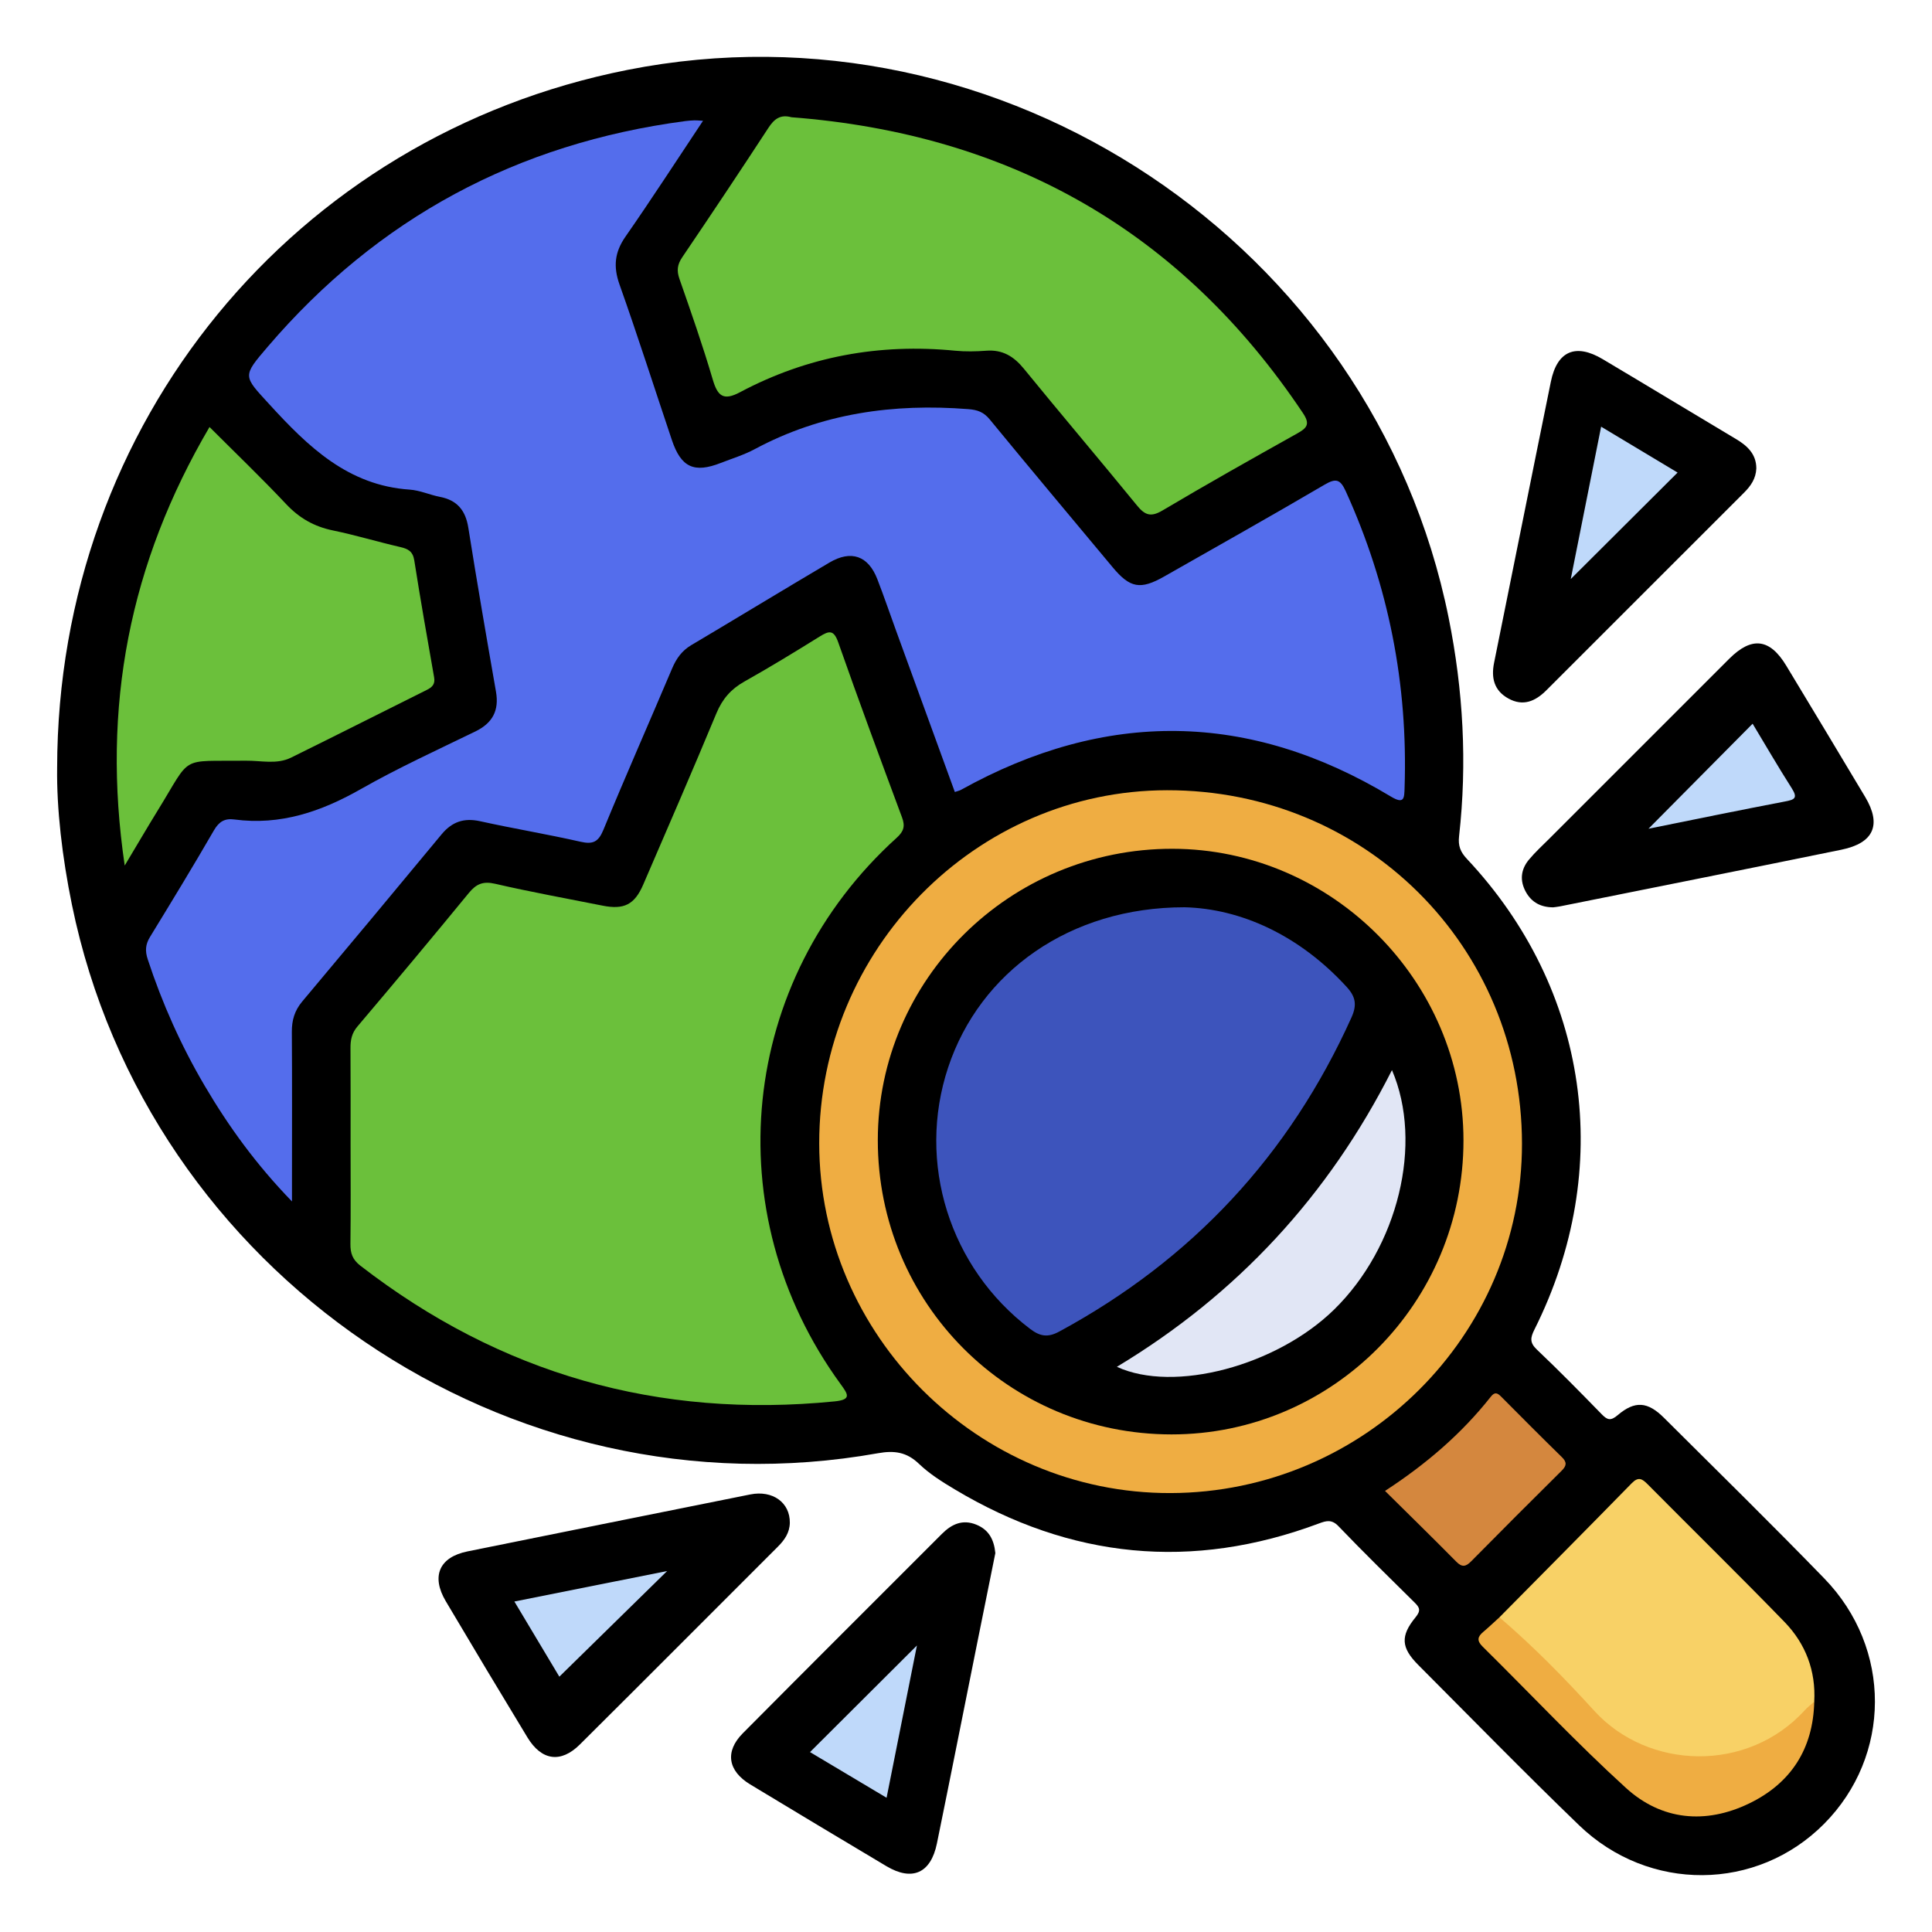 <?xml version="1.0" encoding="utf-8"?>
<!-- Generator: Adobe Illustrator 16.0.0, SVG Export Plug-In . SVG Version: 6.00 Build 0)  -->
<!DOCTYPE svg PUBLIC "-//W3C//DTD SVG 1.1//EN" "http://www.w3.org/Graphics/SVG/1.1/DTD/svg11.dtd">
<svg version="1.1" id="Layer_1" xmlns="http://www.w3.org/2000/svg" xmlns:xlink="http://www.w3.org/1999/xlink" x="0px" y="0px"
	 width="85px" height="85px" viewBox="0 0 85 85" enable-background="new 0 0 85 85" xml:space="preserve">
<g>
	<path fill-rule="evenodd" clip-rule="evenodd" d="M2.514,33.779C2.535,18.598,12.963,5.981,27.599,3.077
		c16.443-3.264,32.826,7.67,36.137,24.111c0.641,3.181,0.819,6.383,0.457,9.607c-0.047,0.416,0.059,0.688,0.343,0.99
		c5.379,5.729,6.513,13.638,2.974,20.707c-0.177,0.354-0.22,0.575,0.105,0.883c0.974,0.924,1.914,1.882,2.851,2.843
		c0.248,0.255,0.393,0.309,0.708,0.041c0.758-0.644,1.317-0.596,2.036,0.12c2.358,2.348,4.735,4.679,7.053,7.068
		c2.983,3.076,2.955,7.805-0.009,10.793c-2.953,2.976-7.711,3.029-10.789,0.056c-2.396-2.312-4.722-4.692-7.071-7.049
		c-0.749-0.751-0.792-1.271-0.115-2.094c0.241-0.294,0.182-0.428-0.043-0.649c-1.127-1.111-2.258-2.221-3.354-3.363
		c-0.293-0.305-0.539-0.232-0.846-0.118c-5.587,2.09-10.933,1.555-16.037-1.5c-0.55-0.329-1.108-0.679-1.566-1.119
		c-0.542-0.521-1.083-0.597-1.802-0.469C22.384,66.839,6.491,56.015,3.166,39.812C2.733,37.701,2.489,35.576,2.514,33.779z"/>
	<path fill-rule="evenodd" clip-rule="evenodd" d="M68.337,39.919c-0.535-0.001-0.946-0.21-1.204-0.675
		c-0.278-0.502-0.225-0.992,0.135-1.424c0.273-0.329,0.593-0.62,0.896-0.923c2.637-2.639,5.274-5.277,7.915-7.914
		c0.989-0.989,1.784-0.895,2.507,0.301c1.162,1.926,2.325,3.852,3.477,5.784c0.728,1.221,0.375,2.024-1.05,2.316
		c-4.12,0.843-8.243,1.662-12.366,2.49C68.542,39.896,68.435,39.905,68.337,39.919z"/>
	<path fill-rule="evenodd" clip-rule="evenodd" d="M34.749,66.996c-0.007,0.434-0.231,0.756-0.523,1.048
		c-2.904,2.902-5.801,5.811-8.713,8.705c-0.838,0.833-1.685,0.715-2.307-0.308c-1.208-1.991-2.406-3.988-3.593-5.993
		c-0.654-1.104-0.286-1.941,0.956-2.193c4.146-0.84,8.293-1.673,12.442-2.506C33.994,65.552,34.761,66.108,34.749,66.996z"/>
	<path fill-rule="evenodd" clip-rule="evenodd" d="M77.271,20.611c-0.019,0.447-0.245,0.769-0.537,1.061
		c-2.903,2.9-5.807,5.802-8.707,8.704c-0.48,0.48-1.019,0.711-1.661,0.357c-0.632-0.347-0.769-0.906-0.631-1.581
		c0.835-4.119,1.656-8.24,2.496-12.357c0.275-1.354,1.089-1.703,2.282-0.993c1.956,1.163,3.9,2.344,5.855,3.508
		C76.877,19.613,77.271,19.979,77.271,20.611z"/>
	<path fill-rule="evenodd" clip-rule="evenodd" d="M43.791,68.33c-0.264,1.308-0.54,2.671-0.814,4.036
		c-0.585,2.913-1.162,5.829-1.757,8.74c-0.269,1.312-1.089,1.673-2.226,0.995c-2-1.192-3.998-2.389-5.99-3.595
		c-0.985-0.597-1.118-1.449-0.325-2.248c2.912-2.934,5.839-5.85,8.76-8.773c0.431-0.432,0.914-0.654,1.521-0.404
		C43.488,67.299,43.731,67.713,43.791,68.33z"/>
	<path fill-rule="evenodd" clip-rule="evenodd" fill="#546DEC" d="M30.93,5.314c-1.176,1.766-2.265,3.45-3.411,5.096
		c-0.477,0.686-0.543,1.315-0.264,2.104c0.806,2.271,1.538,4.568,2.307,6.852c0.404,1.198,0.978,1.46,2.148,1.002
		c0.498-0.195,1.019-0.352,1.488-0.604c2.951-1.584,6.106-2.022,9.403-1.764c0.408,0.032,0.68,0.131,0.945,0.455
		c1.787,2.177,3.601,4.334,5.403,6.498c0.769,0.923,1.223,1.008,2.281,0.405c2.354-1.339,4.714-2.666,7.048-4.035
		c0.499-0.293,0.689-0.237,0.928,0.286c1.887,4.149,2.742,8.498,2.59,13.051c-0.015,0.451-0.008,0.742-0.602,0.386
		c-6.242-3.765-12.554-3.83-18.916-0.295c-0.065,0.036-0.144,0.051-0.269,0.094c-0.864-2.372-1.726-4.733-2.585-7.097
		c-0.275-0.755-0.534-1.517-0.824-2.265c-0.397-1.03-1.15-1.299-2.111-0.731c-2.031,1.2-4.046,2.428-6.075,3.631
		c-0.417,0.247-0.66,0.594-0.845,1.03c-1.003,2.367-2.043,4.719-3.022,7.097c-0.221,0.535-0.46,0.648-1.008,0.523
		c-1.462-0.332-2.944-0.577-4.409-0.901c-0.714-0.159-1.242,0.02-1.705,0.579c-2.035,2.46-4.081,4.911-6.133,7.357
		c-0.331,0.395-0.455,0.821-0.452,1.33c0.015,2.173,0.006,4.348,0.006,6.521c0,0.259,0,0.518,0,0.94
		c-1.576-1.624-2.79-3.303-3.846-5.099C7.965,46,7.136,44.145,6.498,42.201C6.377,41.832,6.4,41.547,6.6,41.221
		c0.951-1.555,1.9-3.111,2.812-4.689c0.224-0.387,0.477-0.535,0.896-0.479c2.031,0.271,3.826-0.346,5.575-1.341
		c1.628-0.926,3.339-1.707,5.025-2.528c0.759-0.369,1.059-0.918,0.913-1.755c-0.42-2.401-0.834-4.805-1.217-7.213
		c-0.122-0.765-0.492-1.211-1.253-1.357c-0.446-0.087-0.879-0.288-1.327-0.318c-2.719-0.183-4.474-1.896-6.177-3.757
		c-1.149-1.255-1.194-1.213-0.072-2.525c4.85-5.671,10.989-8.956,18.375-9.932c0.133-0.018,0.267-0.026,0.401-0.032
		C30.63,5.291,30.71,5.302,30.93,5.314z"/>
	<path fill-rule="evenodd" clip-rule="evenodd" fill="#6BC03B" d="M15.424,50.38c0-1.423,0.005-2.845-0.004-4.267
		c-0.002-0.358,0.055-0.657,0.307-0.954c1.647-1.943,3.281-3.899,4.897-5.869c0.329-0.401,0.627-0.531,1.162-0.407
		c1.564,0.362,3.147,0.646,4.723,0.961c0.941,0.188,1.408-0.041,1.789-0.923c1.083-2.509,2.172-5.015,3.22-7.537
		c0.262-0.631,0.641-1.067,1.23-1.398c1.122-0.63,2.22-1.301,3.312-1.98c0.413-0.257,0.621-0.312,0.82,0.258
		c0.905,2.577,1.854,5.14,2.806,7.7c0.143,0.386,0.076,0.611-0.233,0.892c-6.938,6.276-7.984,16.476-2.469,24.04
		c0.326,0.448,0.492,0.683-0.263,0.759c-7.75,0.771-14.706-1.203-20.87-5.973c-0.341-0.265-0.439-0.547-0.434-0.955
		C15.436,53.277,15.424,51.828,15.424,50.38z"/>
	<path fill-rule="evenodd" clip-rule="evenodd" fill="#6BC03B" d="M34.819,5.158c9.573,0.734,17.134,4.979,22.508,13.021
		c0.321,0.48,0.177,0.649-0.248,0.887c-1.988,1.112-3.975,2.229-5.935,3.393c-0.514,0.305-0.774,0.206-1.123-0.222
		c-1.646-2.017-3.331-3.999-4.976-6.016c-0.444-0.544-0.938-0.845-1.652-0.791c-0.454,0.034-0.916,0.044-1.368,0
		c-3.338-0.327-6.505,0.25-9.468,1.826c-0.729,0.389-0.984,0.173-1.199-0.558c-0.438-1.489-0.951-2.958-1.464-4.424
		c-0.129-0.37-0.096-0.636,0.125-0.961c1.279-1.887,2.544-3.783,3.79-5.691C34.062,5.235,34.333,5.024,34.819,5.158z"/>
	<path fill-rule="evenodd" clip-rule="evenodd" fill="#EFAD42" d="M51.498,65.689c-8.457,0.023-15.451-6.939-15.456-15.386
		c-0.005-8.53,6.886-15.526,15.302-15.536c8.709-0.011,15.607,6.856,15.617,15.545C66.97,58.746,60.013,65.666,51.498,65.689z"/>
	<path fill-rule="evenodd" clip-rule="evenodd" fill="#6BC03B" d="M5.487,38.08c-1.035-6.999,0.221-13.314,3.731-19.293
		c1.159,1.159,2.297,2.25,3.376,3.397c0.578,0.613,1.231,0.984,2.052,1.153c0.995,0.205,1.971,0.502,2.961,0.73
		c0.346,0.08,0.557,0.188,0.62,0.59c0.269,1.719,0.572,3.433,0.873,5.146c0.053,0.302-0.089,0.435-0.329,0.554
		c-1.99,0.99-3.974,1.995-5.969,2.977c-0.63,0.31-1.321,0.125-1.982,0.134c-2.974,0.037-2.35-0.286-3.886,2.198
		C6.485,36.395,6.055,37.133,5.487,38.08z"/>
	<path fill-rule="evenodd" clip-rule="evenodd" fill="#F8D166" d="M65.969,71.155c1.94-1.963,3.888-3.922,5.817-5.896
		c0.298-0.305,0.461-0.202,0.707,0.046c2.001,2.02,4.034,4.01,6.015,6.051c0.93,0.959,1.387,2.149,1.311,3.513
		c-0.396,0.927-1.227,1.402-2.03,1.87c-2.099,1.223-5.297,0.934-7.085-0.698c-1.562-1.425-3.012-2.97-4.501-4.473
		C66.089,71.453,65.992,71.323,65.969,71.155z"/>
	<path fill-rule="evenodd" clip-rule="evenodd" fill="#EFAD42" d="M65.969,71.155c1.485,1.272,2.857,2.67,4.168,4.11
		c2.38,2.612,6.746,2.742,9.267-0.022c0.125-0.138,0.276-0.25,0.415-0.375c-0.046,2.077-1.032,3.595-2.872,4.481
		c-1.913,0.921-3.844,0.739-5.41-0.685c-2.182-1.986-4.205-4.146-6.307-6.219c-0.266-0.262-0.224-0.437,0.028-0.649
		C65.501,71.591,65.732,71.37,65.969,71.155z"/>
	<path fill-rule="evenodd" clip-rule="evenodd" fill="#D4873E" d="M60.935,65.594c1.805-1.175,3.366-2.513,4.656-4.147
		c0.171-0.216,0.288-0.167,0.447-0.007c0.889,0.894,1.778,1.789,2.681,2.671c0.23,0.226,0.202,0.381-0.013,0.595
		c-1.335,1.323-2.663,2.65-3.983,3.988c-0.239,0.242-0.403,0.266-0.655,0.011C63.051,67.675,62.016,66.664,60.935,65.594z"/>
	<path fill-rule="evenodd" clip-rule="evenodd" fill="#BFD9FA" d="M77.108,31.84c0.532,0.884,1.108,1.876,1.724,2.844
		c0.279,0.439,0.112,0.5-0.306,0.579c-2.048,0.391-4.091,0.813-6,1.198C74.006,34.969,75.558,33.404,77.108,31.84z"/>
	<path fill-rule="evenodd" clip-rule="evenodd" fill="#BFD9FA" d="M24.609,73.767c-0.612-1.021-1.268-2.118-1.978-3.307
		c2.291-0.456,4.501-0.897,6.72-1.341C27.771,70.668,26.208,72.2,24.609,73.767z"/>
	<path fill-rule="evenodd" clip-rule="evenodd" fill="#BFD9FA" d="M70.443,18.772c1.206,0.724,2.303,1.382,3.364,2.019
		c-1.565,1.56-3.119,3.107-4.7,4.684C69.545,23.279,69.983,21.083,70.443,18.772z"/>
	<path fill-rule="evenodd" clip-rule="evenodd" fill="#BFD9FA" d="M40.341,72.395c-0.439,2.203-0.876,4.398-1.335,6.699
		c-1.176-0.702-2.289-1.365-3.369-2.009C37.203,75.523,38.754,73.977,40.341,72.395z"/>
	<path fill-rule="evenodd" clip-rule="evenodd" d="M38.62,50.162c0.003-7.079,5.819-12.831,12.966-12.819
		c7.006,0.011,12.797,5.814,12.801,12.827c0.003,7.137-5.761,12.942-12.847,12.938C44.365,63.104,38.617,57.342,38.62,50.162z"/>
	<path fill-rule="evenodd" clip-rule="evenodd" fill="#3D54BC" d="M52.116,39.916c2.465,0.06,5.045,1.223,7.133,3.506
		c0.393,0.429,0.46,0.789,0.21,1.343c-2.732,6.059-7.016,10.658-12.86,13.82c-0.508,0.275-0.848,0.207-1.282-0.122
		c-3.54-2.682-4.997-7.308-3.601-11.505S47.065,39.914,52.116,39.916z"/>
	<path fill-rule="evenodd" clip-rule="evenodd" fill="#E1E6F5" d="M49.138,60.134c5.292-3.185,9.31-7.532,12.103-13.054
		c1.387,3.228,0.268,7.784-2.546,10.536C56.165,60.091,51.652,61.295,49.138,60.134z"/>
</g>
</svg>
